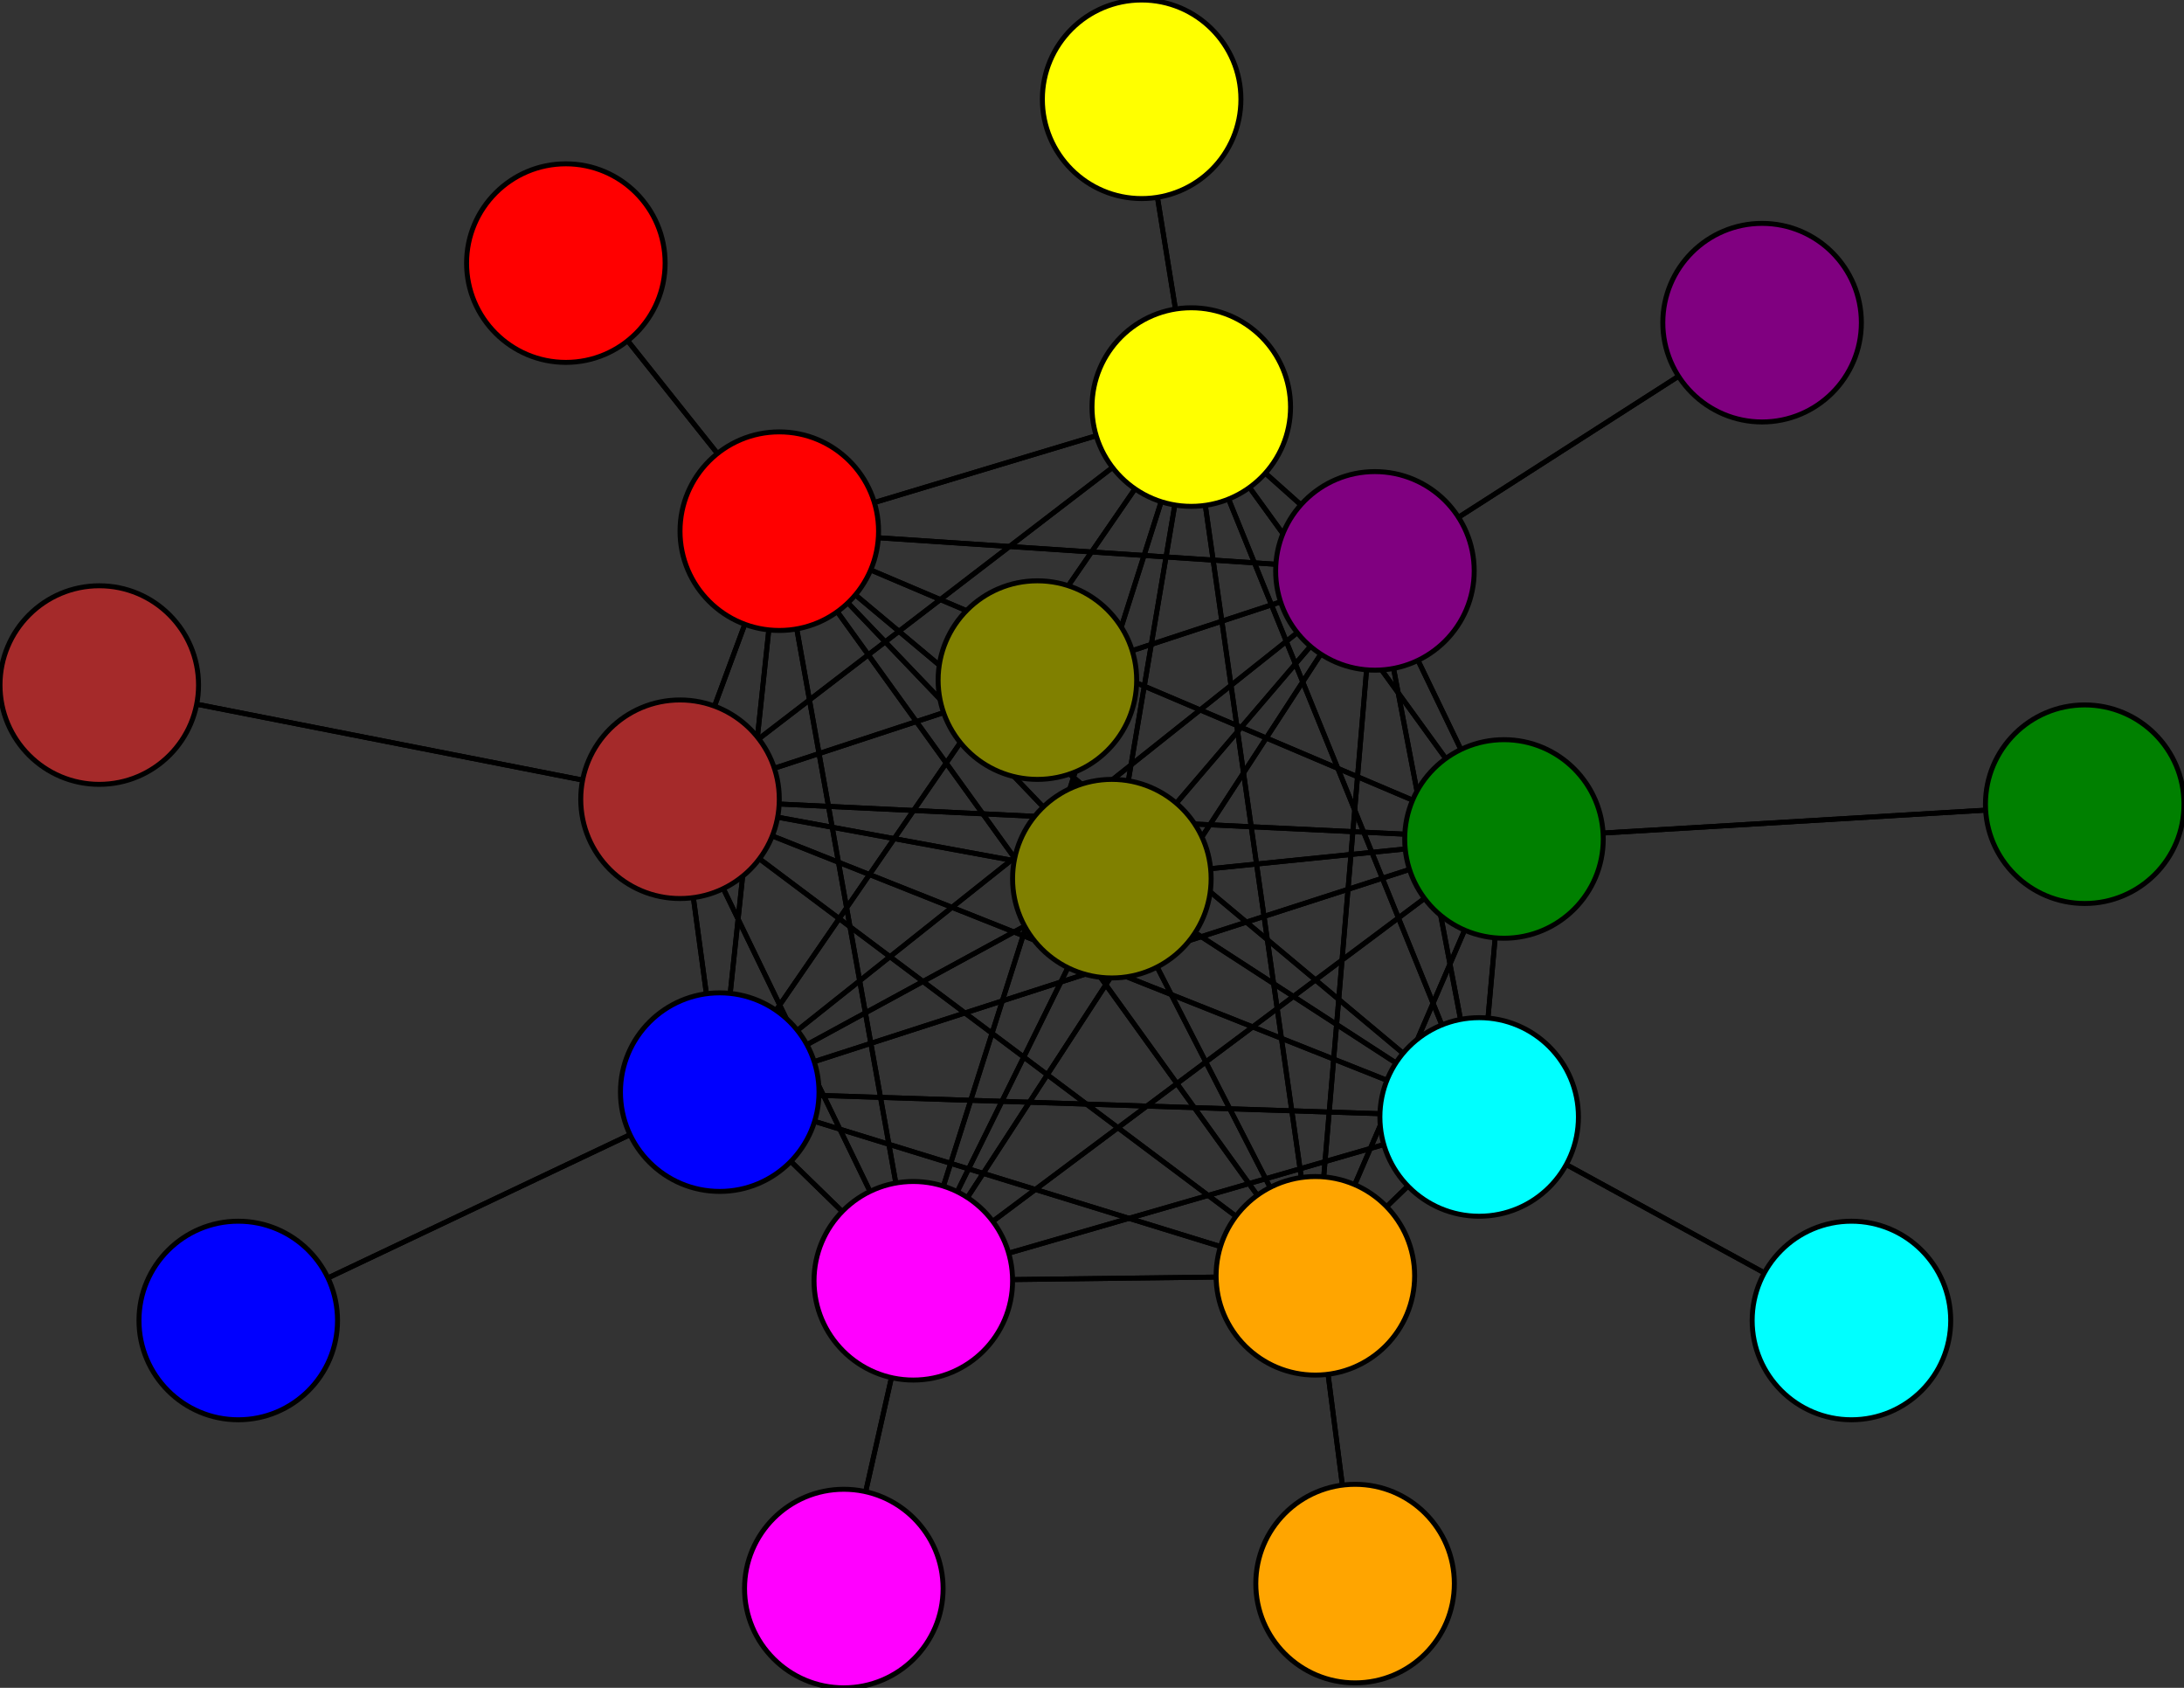 <svg width="440" height="340" xmlns="http://www.w3.org/2000/svg">
<rect width="100%" height="100%" fill="#333333" stroke="none"/>
<path stroke-width="1" stroke="black" d="M 48 266 145 220"/>
<path stroke-width="1" stroke="black" d="M 224 177 157 107"/>
<path stroke-width="1" stroke="black" d="M 224 177 145 220"/>
<path stroke-width="1" stroke="black" d="M 209 137 224 177"/>
<path stroke-width="1" stroke="black" d="M 184 258 137 161"/>
<path stroke-width="1" stroke="black" d="M 184 258 298 225"/>
<path stroke-width="1" stroke="black" d="M 184 258 224 177"/>
<path stroke-width="1" stroke="black" d="M 184 258 170 320"/>
<path stroke-width="1" stroke="black" d="M 184 258 240 82"/>
<path stroke-width="1" stroke="black" d="M 184 258 277 115"/>
<path stroke-width="1" stroke="black" d="M 184 258 265 257"/>
<path stroke-width="1" stroke="black" d="M 184 258 303 169"/>
<path stroke-width="1" stroke="black" d="M 184 258 157 107"/>
<path stroke-width="1" stroke="black" d="M 184 258 145 220"/>
<path stroke-width="1" stroke="black" d="M 170 320 184 258"/>
<path stroke-width="1" stroke="black" d="M 240 82 137 161"/>
<path stroke-width="1" stroke="black" d="M 240 82 298 225"/>
<path stroke-width="1" stroke="black" d="M 240 82 224 177"/>
<path stroke-width="1" stroke="black" d="M 240 82 184 258"/>
<path stroke-width="1" stroke="black" d="M 240 82 230 20"/>
<path stroke-width="1" stroke="black" d="M 240 82 277 115"/>
<path stroke-width="1" stroke="black" d="M 240 82 265 257"/>
<path stroke-width="1" stroke="black" d="M 240 82 303 169"/>
<path stroke-width="1" stroke="black" d="M 240 82 157 107"/>
<path stroke-width="1" stroke="black" d="M 224 177 303 169"/>
<path stroke-width="1" stroke="black" d="M 224 177 265 257"/>
<path stroke-width="1" stroke="black" d="M 224 177 277 115"/>
<path stroke-width="1" stroke="black" d="M 224 177 240 82"/>
<path stroke-width="1" stroke="black" d="M 137 161 224 177"/>
<path stroke-width="1" stroke="black" d="M 137 161 184 258"/>
<path stroke-width="1" stroke="black" d="M 137 161 240 82"/>
<path stroke-width="1" stroke="black" d="M 137 161 277 115"/>
<path stroke-width="1" stroke="black" d="M 137 161 265 257"/>
<path stroke-width="1" stroke="black" d="M 137 161 303 169"/>
<path stroke-width="1" stroke="black" d="M 137 161 157 107"/>
<path stroke-width="1" stroke="black" d="M 137 161 145 220"/>
<path stroke-width="1" stroke="black" d="M 20 138 137 161"/>
<path stroke-width="1" stroke="black" d="M 298 225 137 161"/>
<path stroke-width="1" stroke="black" d="M 298 225 373 266"/>
<path stroke-width="1" stroke="black" d="M 240 82 145 220"/>
<path stroke-width="1" stroke="black" d="M 298 225 224 177"/>
<path stroke-width="1" stroke="black" d="M 298 225 240 82"/>
<path stroke-width="1" stroke="black" d="M 298 225 277 115"/>
<path stroke-width="1" stroke="black" d="M 298 225 265 257"/>
<path stroke-width="1" stroke="black" d="M 298 225 303 169"/>
<path stroke-width="1" stroke="black" d="M 298 225 157 107"/>
<path stroke-width="1" stroke="black" d="M 298 225 145 220"/>
<path stroke-width="1" stroke="black" d="M 373 266 298 225"/>
<path stroke-width="1" stroke="black" d="M 224 177 137 161"/>
<path stroke-width="1" stroke="black" d="M 224 177 298 225"/>
<path stroke-width="1" stroke="black" d="M 224 177 209 137"/>
<path stroke-width="1" stroke="black" d="M 224 177 184 258"/>
<path stroke-width="1" stroke="black" d="M 298 225 184 258"/>
<path stroke-width="1" stroke="black" d="M 230 20 240 82"/>
<path stroke-width="1" stroke="black" d="M 277 115 137 161"/>
<path stroke-width="1" stroke="black" d="M 277 115 298 225"/>
<path stroke-width="1" stroke="black" d="M 303 169 157 107"/>
<path stroke-width="1" stroke="black" d="M 303 169 145 220"/>
<path stroke-width="1" stroke="black" d="M 420 162 303 169"/>
<path stroke-width="1" stroke="black" d="M 157 107 137 161"/>
<path stroke-width="1" stroke="black" d="M 157 107 298 225"/>
<path stroke-width="1" stroke="black" d="M 157 107 224 177"/>
<path stroke-width="1" stroke="black" d="M 157 107 184 258"/>
<path stroke-width="1" stroke="black" d="M 157 107 240 82"/>
<path stroke-width="1" stroke="black" d="M 157 107 277 115"/>
<path stroke-width="1" stroke="black" d="M 157 107 265 257"/>
<path stroke-width="1" stroke="black" d="M 157 107 303 169"/>
<path stroke-width="1" stroke="black" d="M 303 169 420 162"/>
<path stroke-width="1" stroke="black" d="M 157 107 114 53"/>
<path stroke-width="1" stroke="black" d="M 114 53 157 107"/>
<path stroke-width="1" stroke="black" d="M 145 220 137 161"/>
<path stroke-width="1" stroke="black" d="M 145 220 298 225"/>
<path stroke-width="1" stroke="black" d="M 145 220 224 177"/>
<path stroke-width="1" stroke="black" d="M 145 220 184 258"/>
<path stroke-width="1" stroke="black" d="M 145 220 240 82"/>
<path stroke-width="1" stroke="black" d="M 145 220 277 115"/>
<path stroke-width="1" stroke="black" d="M 145 220 265 257"/>
<path stroke-width="1" stroke="black" d="M 145 220 303 169"/>
<path stroke-width="1" stroke="black" d="M 145 220 157 107"/>
<path stroke-width="1" stroke="black" d="M 145 220 48 266"/>
<path stroke-width="1" stroke="black" d="M 157 107 145 220"/>
<path stroke-width="1" stroke="black" d="M 137 161 298 225"/>
<path stroke-width="1" stroke="black" d="M 303 169 265 257"/>
<path stroke-width="1" stroke="black" d="M 303 169 240 82"/>
<path stroke-width="1" stroke="black" d="M 277 115 224 177"/>
<path stroke-width="1" stroke="black" d="M 277 115 184 258"/>
<path stroke-width="1" stroke="black" d="M 277 115 240 82"/>
<path stroke-width="1" stroke="black" d="M 277 115 355 65"/>
<path stroke-width="1" stroke="black" d="M 277 115 265 257"/>
<path stroke-width="1" stroke="black" d="M 277 115 303 169"/>
<path stroke-width="1" stroke="black" d="M 277 115 157 107"/>
<path stroke-width="1" stroke="black" d="M 277 115 145 220"/>
<path stroke-width="1" stroke="black" d="M 355 65 277 115"/>
<path stroke-width="1" stroke="black" d="M 265 257 137 161"/>
<path stroke-width="1" stroke="black" d="M 265 257 298 225"/>
<path stroke-width="1" stroke="black" d="M 303 169 277 115"/>
<path stroke-width="1" stroke="black" d="M 265 257 224 177"/>
<path stroke-width="1" stroke="black" d="M 265 257 240 82"/>
<path stroke-width="1" stroke="black" d="M 265 257 277 115"/>
<path stroke-width="1" stroke="black" d="M 265 257 273 319"/>
<path stroke-width="1" stroke="black" d="M 265 257 303 169"/>
<path stroke-width="1" stroke="black" d="M 265 257 157 107"/>
<path stroke-width="1" stroke="black" d="M 265 257 145 220"/>
<path stroke-width="1" stroke="black" d="M 273 319 265 257"/>
<path stroke-width="1" stroke="black" d="M 303 169 137 161"/>
<path stroke-width="1" stroke="black" d="M 303 169 298 225"/>
<path stroke-width="1" stroke="black" d="M 303 169 224 177"/>
<path stroke-width="1" stroke="black" d="M 303 169 184 258"/>
<path stroke-width="1" stroke="black" d="M 265 257 184 258"/>
<path stroke-width="1" stroke="black" d="M 137 161 20 138"/>
<circle cx="48" cy="266" r="20.0" style="fill:blue;stroke:black;stroke-width:1.0"/>
<circle cx="145" cy="220" r="20.0" style="fill:blue;stroke:black;stroke-width:1.0"/>
<circle cx="114" cy="53" r="20.0" style="fill:red;stroke:black;stroke-width:1.0"/>
<circle cx="157" cy="107" r="20.0" style="fill:red;stroke:black;stroke-width:1.0"/>
<circle cx="420" cy="162" r="20.0" style="fill:green;stroke:black;stroke-width:1.0"/>
<circle cx="303" cy="169" r="20.0" style="fill:green;stroke:black;stroke-width:1.0"/>
<circle cx="273" cy="319" r="20.0" style="fill:orange;stroke:black;stroke-width:1.0"/>
<circle cx="265" cy="257" r="20.0" style="fill:orange;stroke:black;stroke-width:1.0"/>
<circle cx="355" cy="65" r="20.0" style="fill:purple;stroke:black;stroke-width:1.0"/>
<circle cx="277" cy="115" r="20.0" style="fill:purple;stroke:black;stroke-width:1.0"/>
<circle cx="230" cy="20" r="20.0" style="fill:yellow;stroke:black;stroke-width:1.0"/>
<circle cx="240" cy="82" r="20.0" style="fill:yellow;stroke:black;stroke-width:1.0"/>
<circle cx="170" cy="320" r="20.0" style="fill:fuchsia;stroke:black;stroke-width:1.0"/>
<circle cx="184" cy="258" r="20.0" style="fill:fuchsia;stroke:black;stroke-width:1.0"/>
<circle cx="209" cy="137" r="20.0" style="fill:olive;stroke:black;stroke-width:1.0"/>
<circle cx="224" cy="177" r="20.0" style="fill:olive;stroke:black;stroke-width:1.0"/>
<circle cx="373" cy="266" r="20.0" style="fill:aqua;stroke:black;stroke-width:1.0"/>
<circle cx="298" cy="225" r="20.0" style="fill:aqua;stroke:black;stroke-width:1.0"/>
<circle cx="20" cy="138" r="20.0" style="fill:brown;stroke:black;stroke-width:1.0"/>
<circle cx="137" cy="161" r="20.0" style="fill:brown;stroke:black;stroke-width:1.0"/>
</svg>

